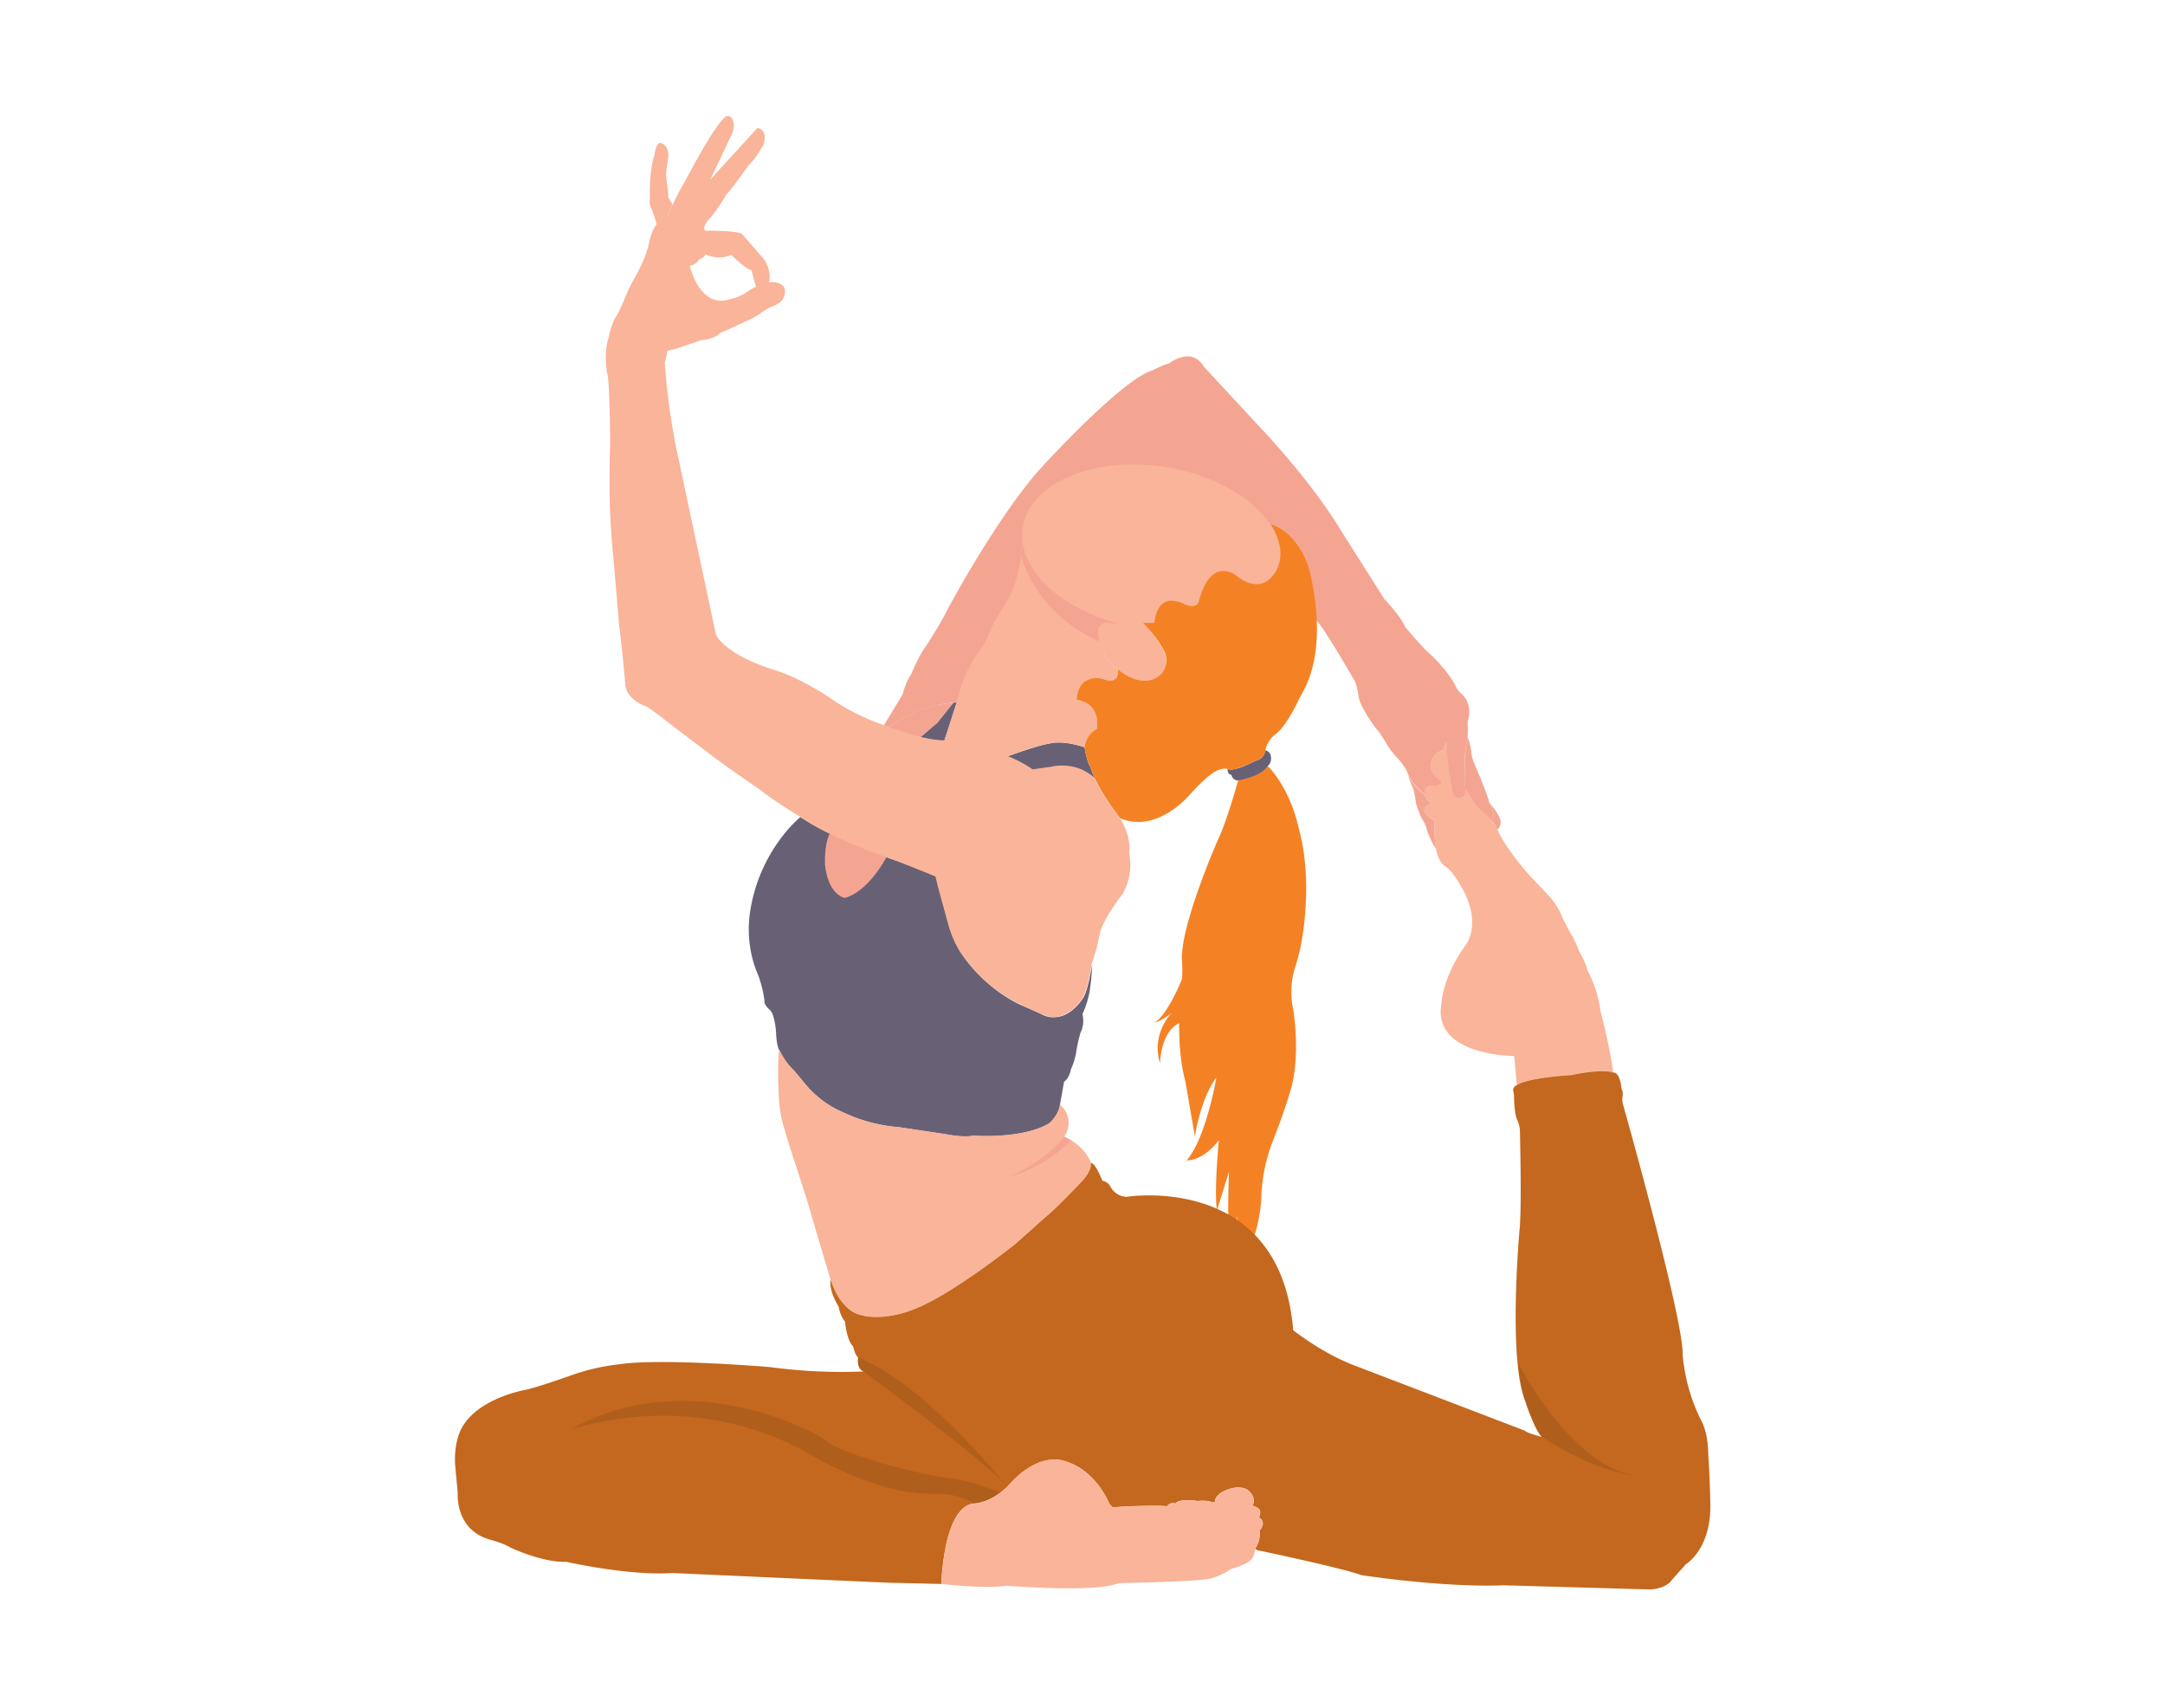 <svg id="a88a5184-1067-4570-9db6-edd40b0f9cd6" data-name="Layer 1" xmlns="http://www.w3.org/2000/svg" width="865.76" height="682.89" viewBox="0 0 865.76 682.89"><path d="M331.32,331.69s-8.26,21.6,6.67,28.59c0,0,13-5.24,17.64-18.58Z" fill="#f4a592"/><path d="M645.13,428.83s-3.41-1.77-16.93,1c0,0-16.29.85-21.52,3.9l-.15-.32-1-11.18s-32.75,0-29.15-20.77c0,0,.39-10.78,9.58-23.36,0,0,8.77-10.23-5-28.76a12.42,12.42,0,0,0-3.19-3.07c-1.11-.72-2.73-2.56-3.58-7.18a46.92,46.92,0,0,1-.46-11s-8.59-4.72-1-6.91a5.89,5.89,0,0,1-3-3.5s-.32-1.84.35-2.66a.81.81,0,0,1,.28-.24s1-1.1,4.11-.64a6.05,6.05,0,0,1,2.4-.94l-3.32-3.34a3.74,3.74,0,0,1-.57-.74l0,0a5.72,5.72,0,0,1,.17-6.15,6.62,6.62,0,0,1,4.25-3.07,3.66,3.66,0,0,1,.94-3L580.18,314s.42,5.66,4.42,4.93c0,0,1.77.27,1.33-3.23a9.33,9.33,0,0,1,2.25,3.5,10.2,10.2,0,0,1,1.6,2.61s7.84,6.57,9.1,10.11c0,0,3.54,8.17,14.15,19.55l5.74,6.06a28,28,0,0,1,6.15,9.61s2.61,5.31,3.7,6.91a53.31,53.31,0,0,1,3,6.57s2.86,5,3.19,7.33A48.87,48.87,0,0,1,640,404.06S643.87,419.06,645.13,428.83Z" fill="#f9b499"/><path d="M495.17,311.89s-4.72,17-8.18,24c0,0-15.39,34.89-14.32,48.61a37.33,37.33,0,0,1-.07,7.09c-1,8.4-2.37,26.93,1.42,40.77l3.79,22s2.27-15.17,8.59-23.51c0,0-4,24-11.88,33.12,0,0,6.32.5,12.89-8.09,0,0-2,20.47-.75,28.05l4.8-15.42s-1.27,27.56,1.26,36.65l2-19.2V508.7a60.5,60.5,0,0,0,9.7-30.46A66.78,66.78,0,0,1,509.09,456c2.32-5.91,5-13.26,7.14-20.57,0,0,3.68-11,1.16-30.07-.16-1.24-.38-2.48-.6-3.71A32.73,32.73,0,0,1,518,386.45a75.54,75.54,0,0,0,2.5-10c1.64-9.74,3.55-27.84-1-44.64,0,0-2.72-15.19-12.48-25.5C507,306.27,503.84,310.63,495.17,311.89Z" fill="#f48225" data-secondary="true"/><path d="M587.17,287.54a5.46,5.46,0,0,0-.17,3,29.29,29.29,0,0,1-.16,4.21,13.27,13.27,0,0,1-.42,2.52,7.79,7.79,0,0,0-.3,1.8,11.84,11.84,0,0,1-.38,2.22l.19,14.4s.69,3.16-1.33,3.23c0,0-3.71,1.62-4.42-4.93,0,0-1.52-10.81-1.84-17.13a4.94,4.94,0,0,0-.94,3,6.68,6.68,0,0,0-4,2.75,5.64,5.64,0,0,0-.09,6.88,7,7,0,0,0,1,1.05s2.15,2.08,2.59,2.65a12.82,12.82,0,0,0-2.4.94s-3.22-.32-4,.69a.61.61,0,0,0-.3.23,1.56,1.56,0,0,0-.31.75l0,.09a6.78,6.78,0,0,0-.07,1.78,21,21,0,0,1-6.59-7.72,18.38,18.38,0,0,1-.74-1.75,23.44,23.44,0,0,0-4-5.44,32.57,32.57,0,0,1-3.73-4.86s-3-5.19-4.55-6.7c0,0-6.19-8.15-6.89-12.51a30.3,30.3,0,0,0-1.45-6.19s-11.5-20-15.29-24.33c0,0-42.49-46.32-56.36-54.91a2.14,2.14,0,0,0-2.63.31l-4.75,4.76-50.38,79.87-29.7,2.57a53.23,53.23,0,0,0-27.43,10l-1.89-.76,7.45-12.26s1.39-5.31,3.42-8c0,0,3.15-7.84,6.06-11.5,0,0,5.86-9.06,8.55-14.62,0,0,18.2-34.21,35.9-54.93,0,0,33-36.57,46-40.62,0,0,4.54-2.35,6.57-2.69,0,0,8.93-7.24,14,1.18l21.06,22.75s21.06,21.56,34.2,43.47l17,26.8s6.75,7.07,8.26,11.11l4.21,4.89,4.05,4.39a59.06,59.06,0,0,1,10.7,12.1,24.22,24.22,0,0,1,1.44,2.65,7.06,7.06,0,0,0,1.79,2.4,9,9,0,0,1,2,2.23A10.46,10.46,0,0,1,587.17,287.54Z" fill="#f4a592"/><path d="M503.38,303.71c-1,.34-1.78.7-1.78.7l-2.94,1.39a21.92,21.92,0,0,1-5,1.71,5.6,5.6,0,0,1-2.78,0s-.08,2.23,1.59,2.31a2.5,2.5,0,0,0,3,2.14s8.81-1.35,11.51-5.72c0,0,1.91-1.27,1.12-4.36A2.83,2.83,0,0,0,506,300S505.7,302.78,503.38,303.71Z" fill="#686175" data-primary="true"/><path d="M472.6,391.6s-5.49,13.89-10.88,17.26a18.32,18.32,0,0,0,8.25-5.39s-10.11,8.6-6.06,21.74c0,0,0-16,11.29-17.19C475.53,406.84,472.6,391.6,472.6,391.6Z" fill="#f48225" data-secondary="true"/><path d="M368,294.87l5.7-4.68a7.35,7.35,0,0,0,1.11-1.12l6.46-8.1a49.81,49.81,0,0,0-26,9.86A104.1,104.1,0,0,0,368,294.87Z" fill="#f4a592"/><path d="M368,294.87a65.94,65.94,0,0,0,9.6,1.39l5.06-15.42-1.39.13-6.46,8.1Z" fill="#686175" data-primary="true"/><path d="M413.09,307.86s-8.56-5.31-10.6-5.28c0,0,13.41-4.94,17.44-5.31,0,0,4.28-1.59,13.77,1.52,0,0,.89,5.75,2.28,7.71a39.31,39.31,0,0,0,1.89,4.86s-6.3-6.91-17.45-4.56c-.58.13-1.17.24-1.75.32Z" fill="#686175" data-primary="true"/><path d="M436,394.45a35.1,35.1,0,0,1-3.16,11,10.68,10.68,0,0,1-.76,7.46,64.86,64.86,0,0,0-1.64,7.2,25.39,25.39,0,0,1-2.15,7.33c-.76,3.92-2.78,5.05-2.78,5.05l-1.64,9.23c-.51,4.3-4.3,7.46-4.3,7.46-10.74,6.45-30.46,4.93-30.46,4.93-4,.88-11.12-.63-11.12-.63l-18.7-2.79A62.77,62.77,0,0,1,337.66,445a40.21,40.21,0,0,1-5.57-2.81,40.68,40.68,0,0,1-10.58-9.34c-2-2.49-4.2-5-4.2-5a24.33,24.33,0,0,1-5-6.76,11.72,11.72,0,0,0-.72-1.29c-1-1.55-1.22-6.23-1.22-6.23a28.74,28.74,0,0,0-1.24-7.56,5.47,5.47,0,0,0-1.63-2.54c-2.19-2-1.81-3.42-1.81-3.42a44.63,44.63,0,0,0-1.63-7.55,23.36,23.36,0,0,0-.95-2.78,45.57,45.57,0,0,1-2-5.66,47,47,0,0,1-1-20.46c4-24.15,19.95-36.92,19.95-36.92a111.9,111.9,0,0,0,11.75,6.64c-2.27,4.3-1.9,12.3-1.9,12.3,1.27,12.39,7.92,13.4,7.92,13.4,9.69-2.7,16.61-16.26,16.61-16.26,3.58,1.18,7.34,2.54,11.24,4.13,3,1.22,6,2.22,8.68,3.49,1.47,5.61,4.34,17.06,4.34,17.06h0c2.61,9.94,6.23,14.49,6.23,14.49,10.79,15.26,24.35,20.33,24.35,20.33l7.08,3.16a9.56,9.56,0,0,0,6.32,1.2c6.19-.57,10.44-7.58,10.44-7.58,2.11-3.29,3.54-13.23,3.54-13.23A65.08,65.08,0,0,1,436,394.45Z" fill="#686175" data-primary="true"/><path d="M432.78,472.2s-10.57,11.24-14.22,14l-12.49,11.15s-24.7,19.8-39.7,25.76c0,0-12.88,5.86-23.36,2.3,0,0-7-1.82-10.85-13.65l-5.39-18.06-4.13-14.13-7.23-22.34-1.7-5.75s-2.28-6.12-2.4-16.3c0,0-.47-10.15.27-15.44a11.72,11.72,0,0,1,.72,1.29,24.33,24.33,0,0,0,5,6.76s2.18,2.55,4.2,5a40.68,40.68,0,0,0,10.58,9.34,40.21,40.21,0,0,0,5.57,2.81,62.77,62.77,0,0,0,21.61,5.68l18.7,2.79s7.08,1.51,11.12.63c0,0,19.72,1.52,30.46-4.93,0,0,3.79-3.16,4.3-7.46a9.41,9.41,0,0,1,1.72,12.8s8,3.26,10.67,10.47C436.24,465,436.92,467.68,432.78,472.2Z" fill="#f9b499"/><path d="M517.13,531.89c12.89,9.86,23.79,13.8,23.79,13.8L609.67,572c1.35,1.18,6.9,2.53,6.9,2.53-2.86-2.35-7.24-16-7.24-16-6.07-18.2-1.69-66.56-1.69-66.56.8-7.06.39-30.07.18-39.4a11.54,11.54,0,0,0-1.11-4.88c-1-2-1.2-6.82-1.24-9.32a13.09,13.09,0,0,0-.36-2.3c-.18-.88.43-1.64,1.57-2.3,5.23-3.05,21.52-3.9,21.52-3.9,13.52-2.78,16.93-1,16.93-1,2.79-.25,3.29,6.45,3.29,6.45a4.49,4.49,0,0,1,.48,2.68,7.56,7.56,0,0,0,.13,3.63C653.08,456,672.2,525,672.84,540.43c0,.73,0,1.45.12,2.18a72.46,72.46,0,0,0,7.14,25c3.2,5.55,3,14.15,3,14.15.51,5.56.85,19.55.85,19.55.33,18.2-9.78,24.1-9.78,24.1l-5.56,6.23c-2.53,3.7-8.59,3.87-8.59,3.87l-58.81-1.68c-24.27,1-56.79-4.05-56.79-4.05-7.75-2.86-40.18-9.68-40.18-9.68-2.53-.34-2.2-1.1-2.2-1.1a11.07,11.07,0,0,0,1.69-7.25,3.15,3.15,0,0,0,1-1.34,2.7,2.7,0,0,0-1.35-3.71,3.42,3.42,0,0,0,.59-1.77c.26-2.19-3.2-2.95-3.2-2.95,1.94-2.78-1.1-5.64-1.1-5.64-2.44-2.53-6.9-1.35-6.9-1.35-7.67,2-6.91,5.65-6.91,5.65a3.7,3.7,0,0,0-1.18.08c-1.09-1-5.81-.59-5.81-.59-8.09-1.1-8.77,1-8.77,1a3,3,0,0,0-3.45,1.09c-4.89-.59-21.74.42-21.74.42l-1.26-1.34c-6.07-13.65-16.18-16.52-16.18-16.52-11.8-5.22-23.08,7.93-23.08,7.93-7.25,8.25-14.83,8.42-14.83,8.42-12.3,1-13.15,32.18-13.15,32.18l-21.23-.5-86.44-3.88c-17.36,1.18-42.21-4.47-42.21-4.47-9.73.39-22.62-5.81-22.62-5.81-2-1.39-7.34-2.9-7.34-2.9-14.78-3.67-13.52-18.83-13.52-18.83L182,585.54c-.51-9.73,2.78-14.79,2.78-14.79,6.44-11.62,24.77-14.91,24.77-14.91,4.67-.88,18.2-5.69,18.2-5.69a84.56,84.56,0,0,1,20-4.67c16.43-2.53,60.12,1.13,60.12,1.13a215.37,215.37,0,0,0,37.52,1.76c-3-1-2.23-5.62-2.23-5.62-1.31-1-2-4.45-2-4.45-2.49-2.09-3.27-9.94-3.27-9.94a12.48,12.48,0,0,1-2.49-5.89c-4.31-7.07-3.2-10.68-3.2-10.68C336,523.62,343,525.44,343,525.44c10.48,3.56,23.36-2.3,23.36-2.3,15-6,39.7-25.76,39.7-25.76l12.49-11.15c3.65-2.79,14.22-14,14.22-14,4.14-4.52,3.46-7.21,3.46-7.21,1.83-.15,4.58,7.07,4.58,7.07a4.61,4.61,0,0,1,3.23,2.35,7.6,7.6,0,0,0,6.41,4.1S512,468.54,517.13,531.89Z" fill="#f48225" data-secondary="true"/><path d="M517.13,531.89c12.89,9.86,23.79,13.8,23.79,13.8L609.67,572c1.35,1.18,6.9,2.53,6.9,2.53-2.86-2.35-7.24-16-7.24-16-6.07-18.2-1.69-66.56-1.69-66.56.8-7.06.39-30.07.18-39.4a11.54,11.54,0,0,0-1.11-4.88c-1-2-1.2-6.82-1.24-9.32a13.09,13.09,0,0,0-.36-2.3c-.18-.88.43-1.64,1.57-2.3,5.23-3.05,21.52-3.9,21.52-3.9,13.52-2.78,16.93-1,16.93-1,2.79-.25,3.29,6.45,3.29,6.45a4.49,4.49,0,0,1,.48,2.68,7.56,7.56,0,0,0,.13,3.63C653.08,456,672.2,525,672.84,540.43c0,.73,0,1.45.12,2.18a72.46,72.46,0,0,0,7.14,25c3.2,5.55,3,14.15,3,14.15.51,5.56.85,19.55.85,19.55.33,18.2-9.78,24.1-9.78,24.1l-5.56,6.23c-2.53,3.7-8.59,3.87-8.59,3.87l-58.81-1.68c-24.27,1-56.79-4.05-56.79-4.05-7.75-2.86-40.18-9.68-40.18-9.68-2.53-.34-2.2-1.1-2.2-1.1a11.07,11.07,0,0,0,1.69-7.25,3.15,3.15,0,0,0,1-1.34,2.7,2.7,0,0,0-1.35-3.71,3.42,3.42,0,0,0,.59-1.77c.26-2.19-3.2-2.95-3.2-2.95,1.94-2.78-1.1-5.64-1.1-5.64-2.44-2.53-6.9-1.35-6.9-1.35-7.67,2-6.91,5.65-6.91,5.65a3.7,3.7,0,0,0-1.18.08c-1.09-1-5.81-.59-5.81-.59-8.09-1.1-8.77,1-8.77,1a3,3,0,0,0-3.45,1.09c-4.89-.59-21.74.42-21.74.42l-1.26-1.34c-6.07-13.65-16.18-16.52-16.18-16.52-11.8-5.22-23.08,7.93-23.08,7.93-7.25,8.25-14.83,8.42-14.83,8.42-12.3,1-13.15,32.18-13.15,32.18l-21.23-.5-86.44-3.88c-17.36,1.18-42.21-4.47-42.21-4.47-9.73.39-22.62-5.81-22.62-5.81-2-1.39-7.34-2.9-7.34-2.9-14.78-3.67-13.52-18.83-13.52-18.83L182,585.54c-.51-9.73,2.78-14.79,2.78-14.79,6.44-11.62,24.77-14.91,24.77-14.91,4.67-.88,18.2-5.69,18.2-5.69a84.56,84.56,0,0,1,20-4.67c16.43-2.53,60.12,1.13,60.12,1.13a215.37,215.37,0,0,0,37.52,1.76c-3-1-2.23-5.62-2.23-5.62-1.31-1-2-4.45-2-4.45-2.49-2.09-3.27-9.94-3.27-9.94a12.48,12.48,0,0,1-2.49-5.89c-4.31-7.07-3.2-10.68-3.2-10.68C336,523.62,343,525.44,343,525.44c10.48,3.56,23.36-2.3,23.36-2.3,15-6,39.7-25.76,39.7-25.76l12.49-11.15c3.65-2.79,14.22-14,14.22-14,4.14-4.52,3.46-7.21,3.46-7.21,1.83-.15,4.58,7.07,4.58,7.07a4.61,4.61,0,0,1,3.23,2.35,7.6,7.6,0,0,0,6.41,4.1S512,468.54,517.13,531.89Z" opacity="0.2"/><path d="M574.23,339.1c-1-.37-3.53-6.82-3.53-6.82a13.54,13.54,0,0,0-1.2-3.48c-1.71-2.27-3.29-7.64-3.29-7.64a36.27,36.27,0,0,0-1.07-5.88,25.51,25.51,0,0,1-2-5.26,21,21,0,0,0,6.59,7.72,5.89,5.89,0,0,0,3,3.5c-7.58,2.19,1,6.91,1,6.91A46.92,46.92,0,0,0,574.23,339.1Z" fill="#f4a592"/><path d="M586.84,294.78s1.06,1.64,1.64,6.83a13.91,13.91,0,0,0,1.1,3.65s4.88,11.38,5.78,14.89a7.84,7.84,0,0,0,.58,1.48c.77,1.51,2.11,4.77.29,6.37,0,0-4.34-4.44-6.45-6.17a11.9,11.9,0,0,0-1.6-2.61,12.86,12.86,0,0,0-2.25-3.5l-.19-14.4a12,12,0,0,0,.41-2.75,5.24,5.24,0,0,1,.25-1.17A11.16,11.16,0,0,0,586.84,294.78Z" fill="#f4a592"/><path d="M595.61,321s5.13,5.76,4.46,8.21a3.62,3.62,0,0,1-1.3,2.52,12.5,12.5,0,0,0-2.54-3.76s1.4-.93.77-3.57A14.39,14.39,0,0,0,595.61,321Z" fill="#f4a592"/><path d="M376.45,633.31s18.15,2.08,25.94.7c0,0,32.74,2.67,43.46-.53a12.88,12.88,0,0,1,3.32-.55c7.11-.14,31.77-.7,35.34-1.89,0,0,4.93-1.52,7.58-3.67,0,0,8.22-2,9.1-5.18a21.53,21.53,0,0,0,.88-3.2s2.1-2.4,1.69-7.25c0,0,3-2.65-.34-5,0,0,2-3.6-2.61-4.72,0,0,2.39-3.13-2.39-6.57,0,0-1.9-1-5.61-.42,0,0-7,1.47-6.91,5.65a2.7,2.7,0,0,0-1.18.08s-1.11-1.12-5.81-.59c0,0-7.27-1.23-8.77,1a2.76,2.76,0,0,0-3.45,1.09,151.38,151.38,0,0,0-21.74.42s-.89-1-1.26-1.34c0,0-4.68-12.22-16.18-16.52,0,0-8-4.23-17.69,3.1a30.26,30.26,0,0,0-5.52,5s-6.42,7.5-14.7,8.22c0,0-4.11-.36-7.52,6,0,0-3,4.42-4.36,13.71C377.72,620.8,376.45,629.77,376.45,633.31Z" fill="#f9b499"/><path d="M262.61,89.86a38.33,38.33,0,0,0-2.38-7,6.56,6.56,0,0,1-.36-3.56s-.35-10.92,1.79-17c0,0,.71-6.17,2.84-5,0,0,3.45.83,2.62,6.41l-.55,3.79a16.66,16.66,0,0,0,.05,5.18,37.27,37.27,0,0,1,.62,6.35l1.66,2.73-2.26,5.35A23.25,23.25,0,0,0,262.61,89.86Z" fill="#f9b499"/><path d="M266.64,87.13A114.75,114.75,0,0,1,274,72.4s11.16-21.63,16-25.61a1.69,1.69,0,0,1,2.34.19,4.83,4.83,0,0,1,1.08,3.46,8.16,8.16,0,0,1-.83,3.35l-8.78,18.53-14.16,13Z" fill="#f9b499"/><path d="M227.92,571.75s47.78-17.87,96,9.71c0,0,27.56,17,50.56,15.71a31,31,0,0,1,15.17,4A20,20,0,0,0,400,596.66s-12-4.72-20.88-5.77a91.52,91.52,0,0,1-9.3-1.54c-10.65-2.41-32-7.72-39-12.93a35.12,35.12,0,0,0-5.15-3.29C312.84,566.63,269.47,548.2,227.92,571.75Z" opacity="0.1"/><path d="M345.31,548.37s51,37.42,57.3,46c0,0-31.35-40.1-59.53-51.64C343.08,542.75,342.22,547,345.31,548.37Z" opacity="0.1"/><path d="M607.14,545.18S627.7,585.63,653.81,590c0,0-15.34-1.18-37.24-15.51C616.57,574.5,608.82,564.39,607.14,545.18Z" opacity="0.1"/><path d="M425.57,454.52s-6.52,9.14-21.66,15.74c0,0,11.84-2,24.4-14.26A29.38,29.38,0,0,0,425.57,454.52Z" fill="#f4a592"/><path d="M409.57,207.92l-1.34,15.16a27.35,27.35,0,0,1-.48,3.23c-.65,3.13-2.26,9.52-5.26,14.3l-3.88,6.4a37.78,37.78,0,0,0-2.62,5.12,41.67,41.67,0,0,1-2.13,4.66,27.74,27.74,0,0,1-2.42,3.85,24.53,24.53,0,0,0-1.87,2.55A53.68,53.68,0,0,0,383.11,279l-5.52,17.23s20.47,3.16,24.9,6.32c0,0,11.12-4.3,17.44-5.31,0,0,5.05-1.39,13.77,1.52,0,0,.64-5.06,4.93-7.33,0,0,2-9.86-8.09-11.63,0,0,0-11.12,11.38-8.09,0,0,5.43,2.4,5.05-4.17,0,0-4.55-3.28-5.43-6.44,0,0,1.26-10.75,8.09-12.14,0,0-11.8-3.91-19.51-8.72a3.93,3.93,0,0,1-1.77-1.26s-7.6-.19-11.33-9.92C417,229.09,412.35,217.53,409.57,207.92Z" fill="#f9b499"/><path d="M458.85,251c-47.89-8.72-49.79-35.64-49.79-35.64a42.68,42.68,0,0,0-.69,7s6.34,27.74,40.37,37.35l3.79,12.13Z" fill="#f4a592"/><path d="M442.42,249s-6.78-.13-.88,12.14c0,0,.32,2.54,5.43,6.44,0,0,9.37,8.25,16.46,2.89a5.74,5.74,0,0,0,2.29-3,9.13,9.13,0,0,0-.74-8c-1.82-3-5-8-7.83-10.37l-7.52-.11S444.9,249.6,442.42,249Z" fill="#f9b499"/><ellipse cx="460.7" cy="218.85" rx="32.56" ry="52.32" transform="translate(174.39 640.95) rotate(-81.26)" fill="#f9b499"/><path d="M508.22,209.69s9.74,2,15,16.81c0,0,8.82,29.62-1.92,49.59-.73,1.35-1.45,2.69-2.12,4.06-1.75,3.59-5.45,10.62-8.81,13.17a10.91,10.91,0,0,0-2.6,2.65,10.3,10.3,0,0,0-1.78,4,4.37,4.37,0,0,1-.58,1.84,4.21,4.21,0,0,1-2,1.88,17,17,0,0,0-2.14.84,38.07,38.07,0,0,1-7,2.82,6.77,6.77,0,0,1-2.82.26s-2.53-1.22-6.57,1.56c0,0-3.63,2.28-9.69,9.19,0,0-12.81,15-27.3,8.76,0,0-9.14-11.42-11.92-20.64,0,0-1.52-2.4-2.28-7.71,0,0,.51-5.06,4.93-7.33,0,0,2-10-8.09-11.63,0,0,0-6.44,4.81-8.09,0,0,2.4-1.39,6.57,0,0,0,5.69,2.28,5.05-4.17,0,0,10.37,9.23,17.7,1.65a8.81,8.81,0,0,0,1.25-8.14s-2.38-5.44-8.77-12l4.48,0s.51-9.16,7.14-8.85a13.84,13.84,0,0,1,5.31,1.52s4.17,2,5.37-1.26c0,0,2.78-13.4,10.74-12.07a8.69,8.69,0,0,1,4.15,1.7s8.63,7.86,14.67,0C509,230.13,516.31,222.67,508.22,209.69Z" fill="#f48225" data-secondary="true"/><path d="M437.71,311.23s5,10,10,15.77c0,0,4.72,6.24,3.87,14.16a23.9,23.9,0,0,1-2.69,16.34s-7.75,9.78-9.1,15.84l-1.35,6.07h0l-1.94,6.23s-1.26,9.1-3.54,13.23c0,0-6.06,10.36-15.08,7.08,0,0-10.91-4.3-16.85-8.34,0,0-17.69-10.87-21.86-28.31,0,0-4.17-14.41-5.06-18.83,0,0-16.68-7-24.39-9.35,0,0-19.84-7.71-27-12.9,0,0-12.26-7.2-19.21-12.76,0,0-15.42-10.49-20.86-14.91,0,0-9.81-7.33-14.53-11,0,0-5.39-4.29-9.44-7,0,0-8.5-2.53-8.67-9.43,0,0-1.48-16.6-2.36-22.54l-2.4-28.06s-1.27-11.37-1.52-25.78c0,0,0-15.12.29-18.75,0,0-.16-21.44-.92-27.38,0,0-2.15-8.34.38-16,0,0,1-5.81,3.66-9.22l2.28-5.06a66.91,66.91,0,0,1,4.8-10s4.42-7.84,5.31-13.15c0,0,1.13-5.68,3.28-7.71a44.37,44.37,0,0,1,6.7-4.29s11.88-11.38,14.16-13l19.21-21s4.42.51,2.4,6.7c0,0-3,5.56-5.94,8.21,0,0-6.32,9.1-8.85,11.63,0,0-4.3,7.46-7.71,10.74,0,0-2.15,3-.63,3.79,0,0,13.14-.12,14.66,1.4l8.34,9.6a12,12,0,0,1,2.4,9.86s-3.54.25-5.18,1.89l-1.9-7s-1.89-.12-8-6.06a12.59,12.59,0,0,1-10.36-.26s-.25,1.14-2.28,1.9c0,0-1.76,2.53-4,2.65,0,0,3.16,14.41,13,14a24,24,0,0,0,8.84-2.78s9.31-7.11,14.78-3.72a3.13,3.13,0,0,1,1.45,2.41c.13,1.72-.38,4.52-4.47,6.11a24.82,24.82,0,0,0-4.72,2.56,21.36,21.36,0,0,1-3.87,2.44c-4,1.9-11.11,5.25-12.9,5.87,0,0-1.64,2.4-7.71,2.91,0,0-10.49,3.92-13.27,4.17,0,0-.5,2.53-1.13,4.67a270.09,270.09,0,0,0,4.67,34.63l15.8,74.27s3,7.56,22.68,13.88c0,0,10.43,2.72,24.84,12.7a87.4,87.4,0,0,0,19.33,9.48s14.41,5.94,24.27,6.19c0,0,22.6,2.35,35.5,11.6l7.32-1.05S430.3,303.88,437.71,311.23Z" fill="#f9b499"/></svg>